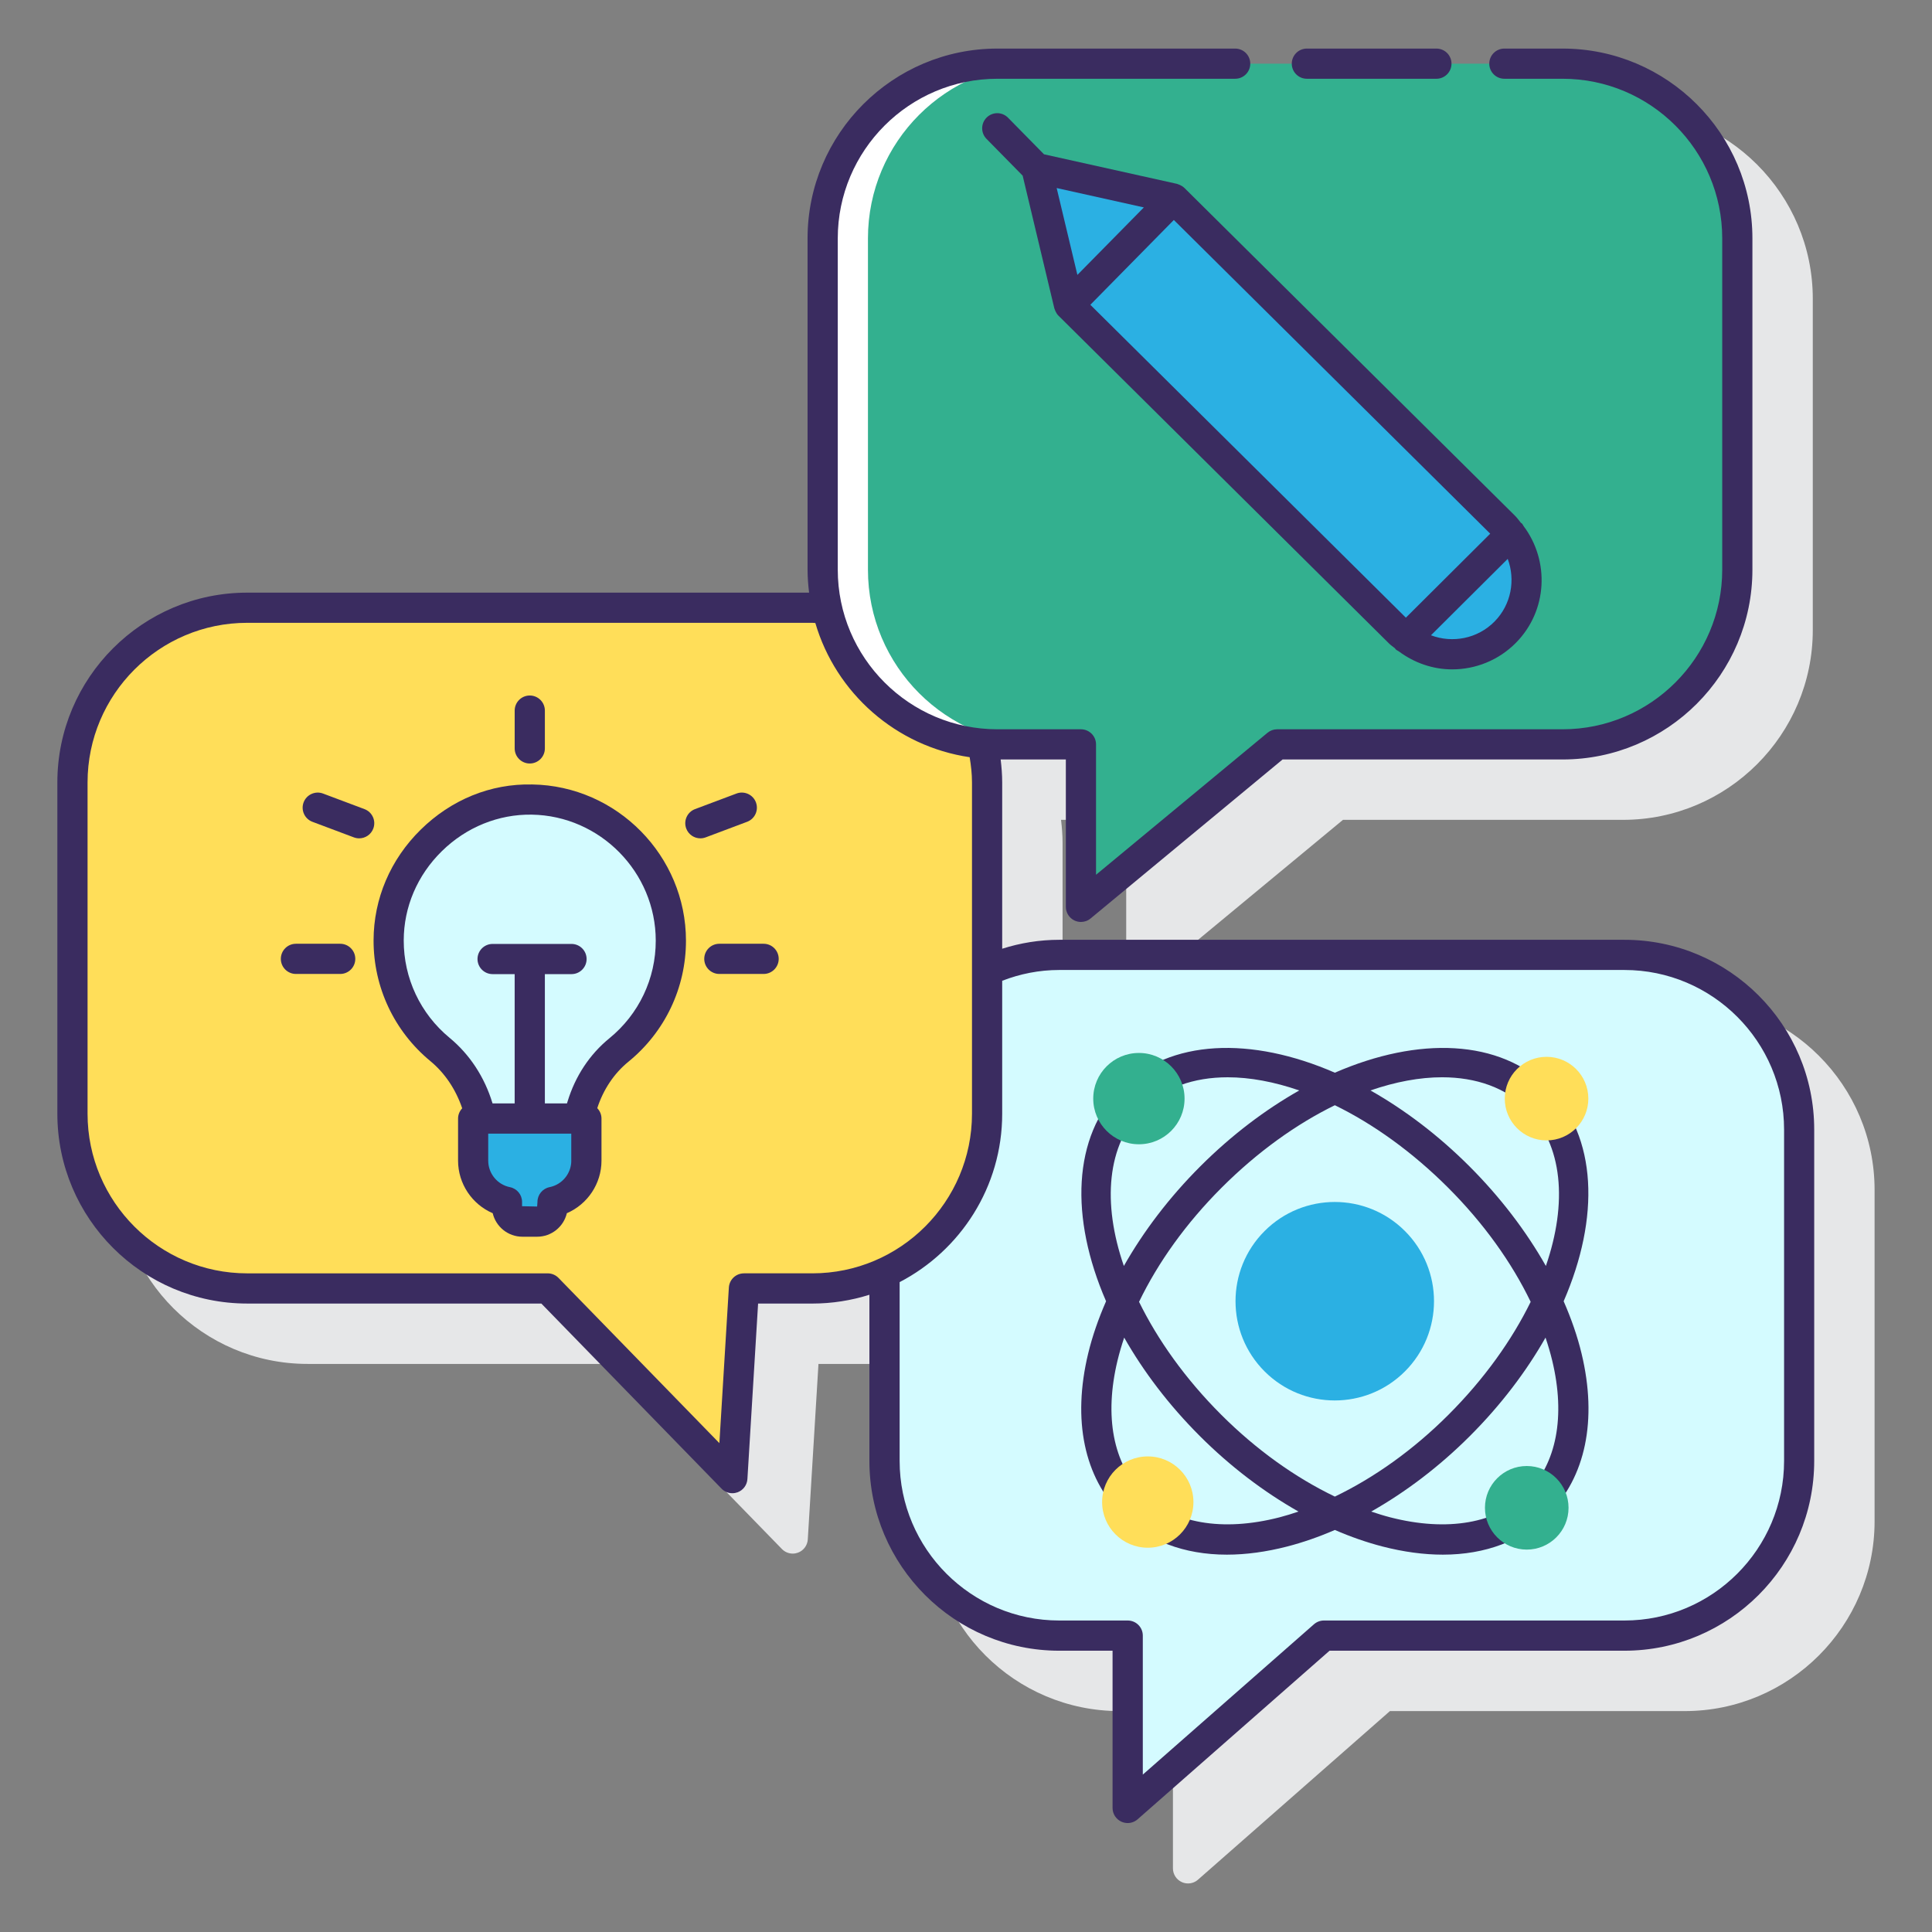 <?xml version="1.0"?>
<svg xmlns="http://www.w3.org/2000/svg" id="Layer_1" enable-background="new 0 0 128 128" height="512px" viewBox="0 0 128 128" width="512px" class=""><rect x="0" y="0" width="128" height="128" fill="#808080" stroke="none"/><g><link xmlns="" type="text/css" id="dark-mode" rel="stylesheet"/><style xmlns="" type="text/css" id="dark-mode-custom-style"/><path d="m111.623 66.264h-37.443c-1.318 0-2.588.206-3.782.583v-11.006c0-.517-.041-1.023-.102-1.524h4.318v9.764c0 .387.224.74.574.905.136.064.281.095.426.095.229 0 .455-.078.638-.23l12.723-10.534h18.55c6.935 0 12.577-5.642 12.577-12.577v-21.945c0-6.935-5.642-12.577-12.577-12.577h-37.444c-6.936 0-12.578 5.642-12.578 12.577v21.945c0 .517.041 1.023.102 1.524h-37.228c-6.935 0-12.577 5.642-12.577 12.577v21.945c0 6.936 5.642 12.577 12.577 12.577h19.488l11.939 12.264c.191.197.451.303.716.303.117 0 .235-.021.348-.062.371-.138.626-.481.65-.877l.708-11.627h3.592c1.318 0 2.588-.206 3.782-.583v11.006c0 6.936 5.642 12.577 12.577 12.577h3.533v10.419c0 .393.23.749.588.911.132.06.272.089.412.089.238 0 .474-.085.66-.249l12.716-11.17h19.533c6.935 0 12.577-5.642 12.577-12.577v-21.946c.004-6.936-5.638-12.577-12.573-12.577z" fill="#e6e7e8" data-original="#E6E7E8" class=""/><path d="m107.622 63.264h-37.442c-1.707 0-3.323.379-4.782 1.043v9.479c0 4.687-2.79 8.713-6.795 10.535v12.465c0 6.394 5.183 11.577 11.577 11.577h4.533v11.419l13-11.419h19.91c6.394 0 11.577-5.183 11.577-11.577v-21.945c0-6.394-5.183-11.577-11.578-11.577z" fill="#d4fbff" data-original="#D4FBFF" class=""/><path d="m103.596 86.211c2.406-5.536 2.231-10.909-1.003-14.144-3.237-3.235-8.615-3.408-14.155-.998-5.54-2.411-10.918-2.237-14.155.998-3.233 3.235-3.408 8.609-1.003 14.144-.506 1.158-.911 2.318-1.187 3.466-1.058 4.398-.271 8.189 2.215 10.675 1.732 1.732 4.145 2.648 6.978 2.648 1.26 0 2.602-.182 3.99-.539 1.049-.271 2.108-.64 3.162-1.097 1.054.457 2.112.826 3.162 1.097 1.388.357 2.73.539 3.99.539 2.833 0 5.246-.916 6.978-2.648 2.486-2.485 3.273-6.276 2.215-10.675-.275-1.148-.681-2.308-1.187-3.466zm-8.058-14.839c2.25 0 4.214.682 5.641 2.108 2.368 2.369 2.682 6.213 1.239 10.393-1.302-2.298-3.005-4.541-5.059-6.596-2.08-2.079-4.311-3.76-6.562-5.033 1.657-.571 3.262-.872 4.741-.872zm5.873 14.878c-1.24 2.529-3.065 5.1-5.443 7.478-2.318 2.319-4.906 4.164-7.53 5.425-2.624-1.261-5.212-3.107-7.53-5.425-2.377-2.377-4.202-4.948-5.443-7.478 1.262-2.617 3.119-5.211 5.466-7.559 2.386-2.385 4.968-4.227 7.507-5.467 2.538 1.24 5.12 3.082 7.507 5.467 2.348 2.348 4.205 4.942 5.466 7.559zm-25.713-12.769c1.427-1.427 3.391-2.108 5.641-2.108 1.48 0 3.084.301 4.741.872-2.251 1.274-4.482 2.954-6.562 5.033-2.054 2.055-3.757 4.298-5.059 6.596-1.443-4.18-1.128-8.025 1.239-10.393zm9.079 27.044c-3.793.979-7.062.405-9.055-1.587-1.975-1.975-2.573-5.098-1.685-8.793.122-.506.272-1.015.444-1.525 1.271 2.237 2.945 4.455 5.012 6.522 2.022 2.022 4.247 3.707 6.536 5.003-.417.141-.836.272-1.252.38zm16.378-1.587c-1.992 1.992-5.261 2.565-9.055 1.587-.416-.107-.834-.239-1.253-.38 2.289-1.297 4.514-2.982 6.536-5.003 2.067-2.067 3.741-4.285 5.012-6.522.172.511.323 1.02.444 1.525.889 3.695.291 6.818-1.684 8.793z" fill="#3a2c60" data-original="#3A2C60" class=""/><path d="m54.801 40.314c-.324-.027-.649-.049-.98-.049h-37.443c-6.394-.001-11.578 5.182-11.578 11.576v21.945c0 6.394 5.183 11.577 11.577 11.577h19.91l12.234 12.567.766-12.567h4.533c6.394 0 11.577-5.183 11.577-11.577v-21.945c0-.886-.109-1.745-.297-2.573-5.066-.426-9.198-4.111-10.299-8.954z" fill="#0089ef" data-original="#0089EF" class="" style="fill:#FFDE59" data-old_color="#0089ef"/><path d="m44.448 62.32c0-5.113-4.104-9.267-9.197-9.348-5.142-.082-9.491 4.188-9.501 9.33-.005 2.91 1.32 5.509 3.4 7.226 1.208.998 2.068 2.353 2.523 3.853l.219.723h6.415l.253-.834c.438-1.445 1.272-2.75 2.443-3.704 2.102-1.713 3.445-4.322 3.445-7.246z" fill="#d4fbff" data-original="#D4FBFF" class=""/><path d="m31.348 74.105v2.79c0 1.353.963 2.48 2.241 2.735v.284c0 .564.457 1.021 1.021 1.021h.977c.564 0 1.021-.457 1.021-1.021v-.284c1.278-.255 2.241-1.382 2.241-2.735v-2.79z" fill="#6dc9f7" data-original="#6DC9F7" class="active-path" style="fill:#2BB0E3" data-old_color="#6dc9f7"/><ellipse cx="88.451" cy="86.209" fill="#6dc9f7" rx="6.576" ry="6.576" transform="matrix(.707 -.707 .707 .707 -35.053 87.794)" data-original="#6DC9F7" class="active-path" style="fill:#2BB0E3" data-old_color="#6dc9f7"/><circle cx="75.455" cy="72.786" fill="#fa759e" r="3.025" data-original="#FA759E" class="" style="fill:#33B08F" data-old_color="#fa759e"/><path d="m102.463 70.017c-1.529 0-2.769 1.24-2.769 2.769s1.24 2.769 2.769 2.769 2.769-1.24 2.769-2.769c0-1.53-1.24-2.769-2.769-2.769z" fill="#0089ef" data-original="#0089EF" class="" style="fill:#FFDE59" data-old_color="#0089ef"/><path d="m76.043 96.491c-1.671 0-3.025 1.354-3.025 3.025 0 1.67 1.354 3.025 3.025 3.025 1.67 0 3.025-1.354 3.025-3.025-.001-1.671-1.355-3.025-3.025-3.025z" fill="#0089ef" data-original="#0089EF" class="" style="fill:#FFDE59" data-old_color="#0089ef"/><path d="m101.151 97.127c-1.529 0-2.769 1.24-2.769 2.769s1.24 2.769 2.769 2.769 2.769-1.24 2.769-2.769c0-1.53-1.239-2.769-2.769-2.769z" fill="#fa759e" data-original="#FA759E" class="" style="fill:#33B08F" data-old_color="#fa759e"/><path d="m103.524 4.218h-37.443c-6.394 0-11.577 5.183-11.577 11.577v21.945c0 6.394 5.183 11.577 11.577 11.577h5.533v10.764l13-10.764h18.91c6.394 0 11.577-5.183 11.577-11.577v-21.945c0-6.394-5.183-11.577-11.577-11.577z" fill="#fa759e" data-original="#FA759E" class="" style="fill:#33B08F" data-old_color="#fa759e"/><path d="m57.504 37.74v-21.945c0-6.394 5.183-11.577 11.577-11.577h-3c-6.394 0-11.577 5.183-11.577 11.577v21.945c0 6.394 5.183 11.577 11.577 11.577h3c-6.394 0-11.577-5.183-11.577-11.577z" fill="#fff" data-original="#FFF" class="" data-old_color="#fff" style="fill:#FFFFFF"/><path d="m99.676 34.888-21.914-21.731-9.099-2.022 2.163 9.066 21.915 21.731c1.945 1.915 5.075 1.891 6.99-.054 1.915-1.945 1.891-5.075-.055-6.99z" fill="#6dc9f7" data-original="#6DC9F7" class="active-path" style="fill:#2BB0E3" data-old_color="#6dc9f7"/><g fill="#3a2c60"><path d="m107.623 62.264h-37.443c-1.319 0-2.587.212-3.782.592v-11.015c0-.517-.041-1.024-.102-1.524h4.319v9.765c0 .387.224.74.574.905.136.064.281.095.426.095.229 0 .455-.078.638-.23l12.722-10.535h18.55c6.935 0 12.577-5.642 12.577-12.577v-21.945c0-6.935-5.642-12.577-12.577-12.577h-3.857c-.552 0-1 .448-1 1s.448 1 1 1h3.857c5.832 0 10.577 4.745 10.577 10.577v21.945c0 5.832-4.745 10.577-10.577 10.577h-18.91c-.233 0-.458.081-.638.23l-11.362 9.408v-8.638c0-.552-.448-1-1-1h-5.533c-5.833 0-10.578-4.745-10.578-10.577v-21.945c0-5.832 4.745-10.577 10.578-10.577h15.752c.552 0 1-.448 1-1s-.448-1-1-1h-15.753c-6.936 0-12.578 5.642-12.578 12.577v21.945c0 .517.041 1.023.102 1.524h-37.228c-6.935 0-12.577 5.642-12.577 12.577v21.945c0 6.936 5.642 12.577 12.577 12.577h19.488l11.939 12.264c.191.197.451.303.716.303.117 0 .235-.021.348-.062.371-.138.626-.481.65-.877l.708-11.627h3.592c1.318 0 2.588-.206 3.782-.583v11.006c0 6.936 5.642 12.577 12.577 12.577h3.533v10.418c0 .393.23.749.588.911.132.06.272.089.412.089.238 0 .474-.085.66-.249l12.716-11.169h19.533c6.935 0 12.577-5.642 12.577-12.577v-21.946c.004-6.936-5.638-12.577-12.573-12.577zm-58.336 22.099c-.529 0-.966.411-.998.939l-.628 10.31-10.657-10.946c-.188-.193-.446-.303-.716-.303h-19.91c-5.832 0-10.577-4.745-10.577-10.577v-21.945c0-5.833 4.745-10.578 10.577-10.578h37.442c.067 0 .131.011.198.013 1.365 4.645 5.34 8.17 10.224 8.89.091.547.155 1.102.155 1.674v21.945c0 5.832-4.745 10.577-10.577 10.577h-4.533zm68.913 12.423c0 5.832-4.745 10.577-10.577 10.577h-19.91c-.243 0-.478.089-.66.249l-11.339 9.96v-9.209c0-.553-.448-1-1-1h-4.534c-5.832 0-10.577-4.745-10.577-10.577v-11.842c4.031-2.098 6.795-6.307 6.795-11.157v-8.808c1.176-.456 2.448-.715 3.782-.715h37.443c5.832 0 10.577 4.745 10.577 10.577z" data-original="#3A2C60" class=""/><path d="m35.267 51.973c-2.779-.066-5.383 1.019-7.394 2.994-2.009 1.974-3.118 4.578-3.123 7.334-.006 3.104 1.366 6.02 3.763 8 .966.796 1.683 1.878 2.109 3.126-.167.179-.274.415-.274.679v2.79c0 1.533.929 2.895 2.295 3.482.21.892 1.012 1.558 1.967 1.558h.978c.955 0 1.757-.666 1.967-1.558 1.366-.588 2.295-1.949 2.295-3.482v-2.79c0-.268-.108-.508-.28-.688.402-1.233 1.109-2.297 2.064-3.076 2.423-1.975 3.813-4.899 3.813-8.021.001-5.617-4.567-10.259-10.18-10.348zm2.583 24.923c0 .85-.605 1.588-1.438 1.755-.467.094-.804.504-.804.98l-.021.305-.999-.021v-.283c0-.477-.336-.887-.804-.98-.833-.167-1.438-.905-1.438-1.755v-1.79h5.502v1.789zm2.521-8.105c-1.303 1.062-2.26 2.512-2.769 4.189l-.038.125h-1.465v-8.567h1.765c.552 0 1-.448 1-1s-.448-1-1-1h-5.228c-.552 0-1 .448-1 1s.448 1 1 1h1.462v8.567h-1.466l-.004-.014c-.525-1.733-1.508-3.232-2.843-4.334-1.935-1.597-3.041-3.949-3.037-6.453.004-2.216.9-4.316 2.525-5.911 1.625-1.596 3.758-2.455 5.959-2.421 4.529.072 8.213 3.817 8.213 8.348.003 2.519-1.119 4.877-3.074 6.471z" data-original="#3A2C60" class=""/><path d="m50.591 62.527h-2.933c-.552 0-1 .448-1 1s.448 1 1 1h2.933c.552 0 1-.448 1-1s-.447-1-1-1z" data-original="#3A2C60" class=""/><path d="m22.539 62.527h-2.933c-.552 0-1 .448-1 1s.448 1 1 1h2.933c.552 0 1-.448 1-1s-.448-1-1-1z" data-original="#3A2C60" class=""/><path d="m49.498 54.446c.517-.194.779-.771.584-1.288-.194-.518-.773-.778-1.288-.584l-2.745 1.031c-.517.194-.779.771-.584 1.288.15.401.532.649.936.649.117 0 .236-.021.352-.064z" data-original="#3A2C60" class=""/><path d="m24.148 53.606-2.745-1.031c-.515-.194-1.093.067-1.288.584-.194.517.067 1.093.584 1.288l2.745 1.031c.116.043.234.064.352.064.404 0 .786-.248.936-.649.195-.517-.067-1.093-.584-1.287z" data-original="#3A2C60" class=""/><path d="m35.099 50.584c.552 0 1-.448 1-1v-2.505c0-.552-.448-1-1-1s-1 .448-1 1v2.505c0 .552.448 1 1 1z" data-original="#3A2C60" class=""/><path d="m86.583 5.218h8.583c.552 0 1-.448 1-1s-.448-1-1-1h-8.583c-.552 0-1 .448-1 1s.448 1 1 1z" data-original="#3A2C60" class=""/><path d="m78.464 12.446s0-.001-.001-.001c-.002-.002-.005-.002-.007-.004-.083-.081-.182-.14-.287-.188-.032-.014-.063-.025-.095-.036s-.062-.029-.096-.036l-8.81-1.958-2.384-2.425c-.388-.395-1.021-.399-1.414-.012s-.399 1.02-.012 1.414l2.396 2.437 2.099 8.795c.008.034.026.064.038.096.011.032.022.061.036.092.05.106.111.207.195.29l.002.002 21.914 21.731c.119.117.256.202.382.307.016.019.022.043.04.061.061.061.136.096.207.138 1.05.784 2.289 1.199 3.541 1.199 1.538 0 3.074-.591 4.235-1.77 2.089-2.122 2.234-5.416.496-7.728-.037-.057-.062-.12-.112-.17-.019-.019-.044-.025-.064-.042-.128-.155-.238-.319-.384-.463l-21.913-21.728c-.001 0-.001 0-.002-.001zm-2.681 1.296-4.403 4.471-1.373-5.755zm-3.545 6.451 5.532-5.619 20.961 20.784-5.588 5.564zm26.781 20.983c-1.131 1.148-2.797 1.45-4.213.913l5.084-5.062c.52 1.393.238 3.022-.871 4.149z" data-original="#3A2C60" class=""/></g></g> </svg>
